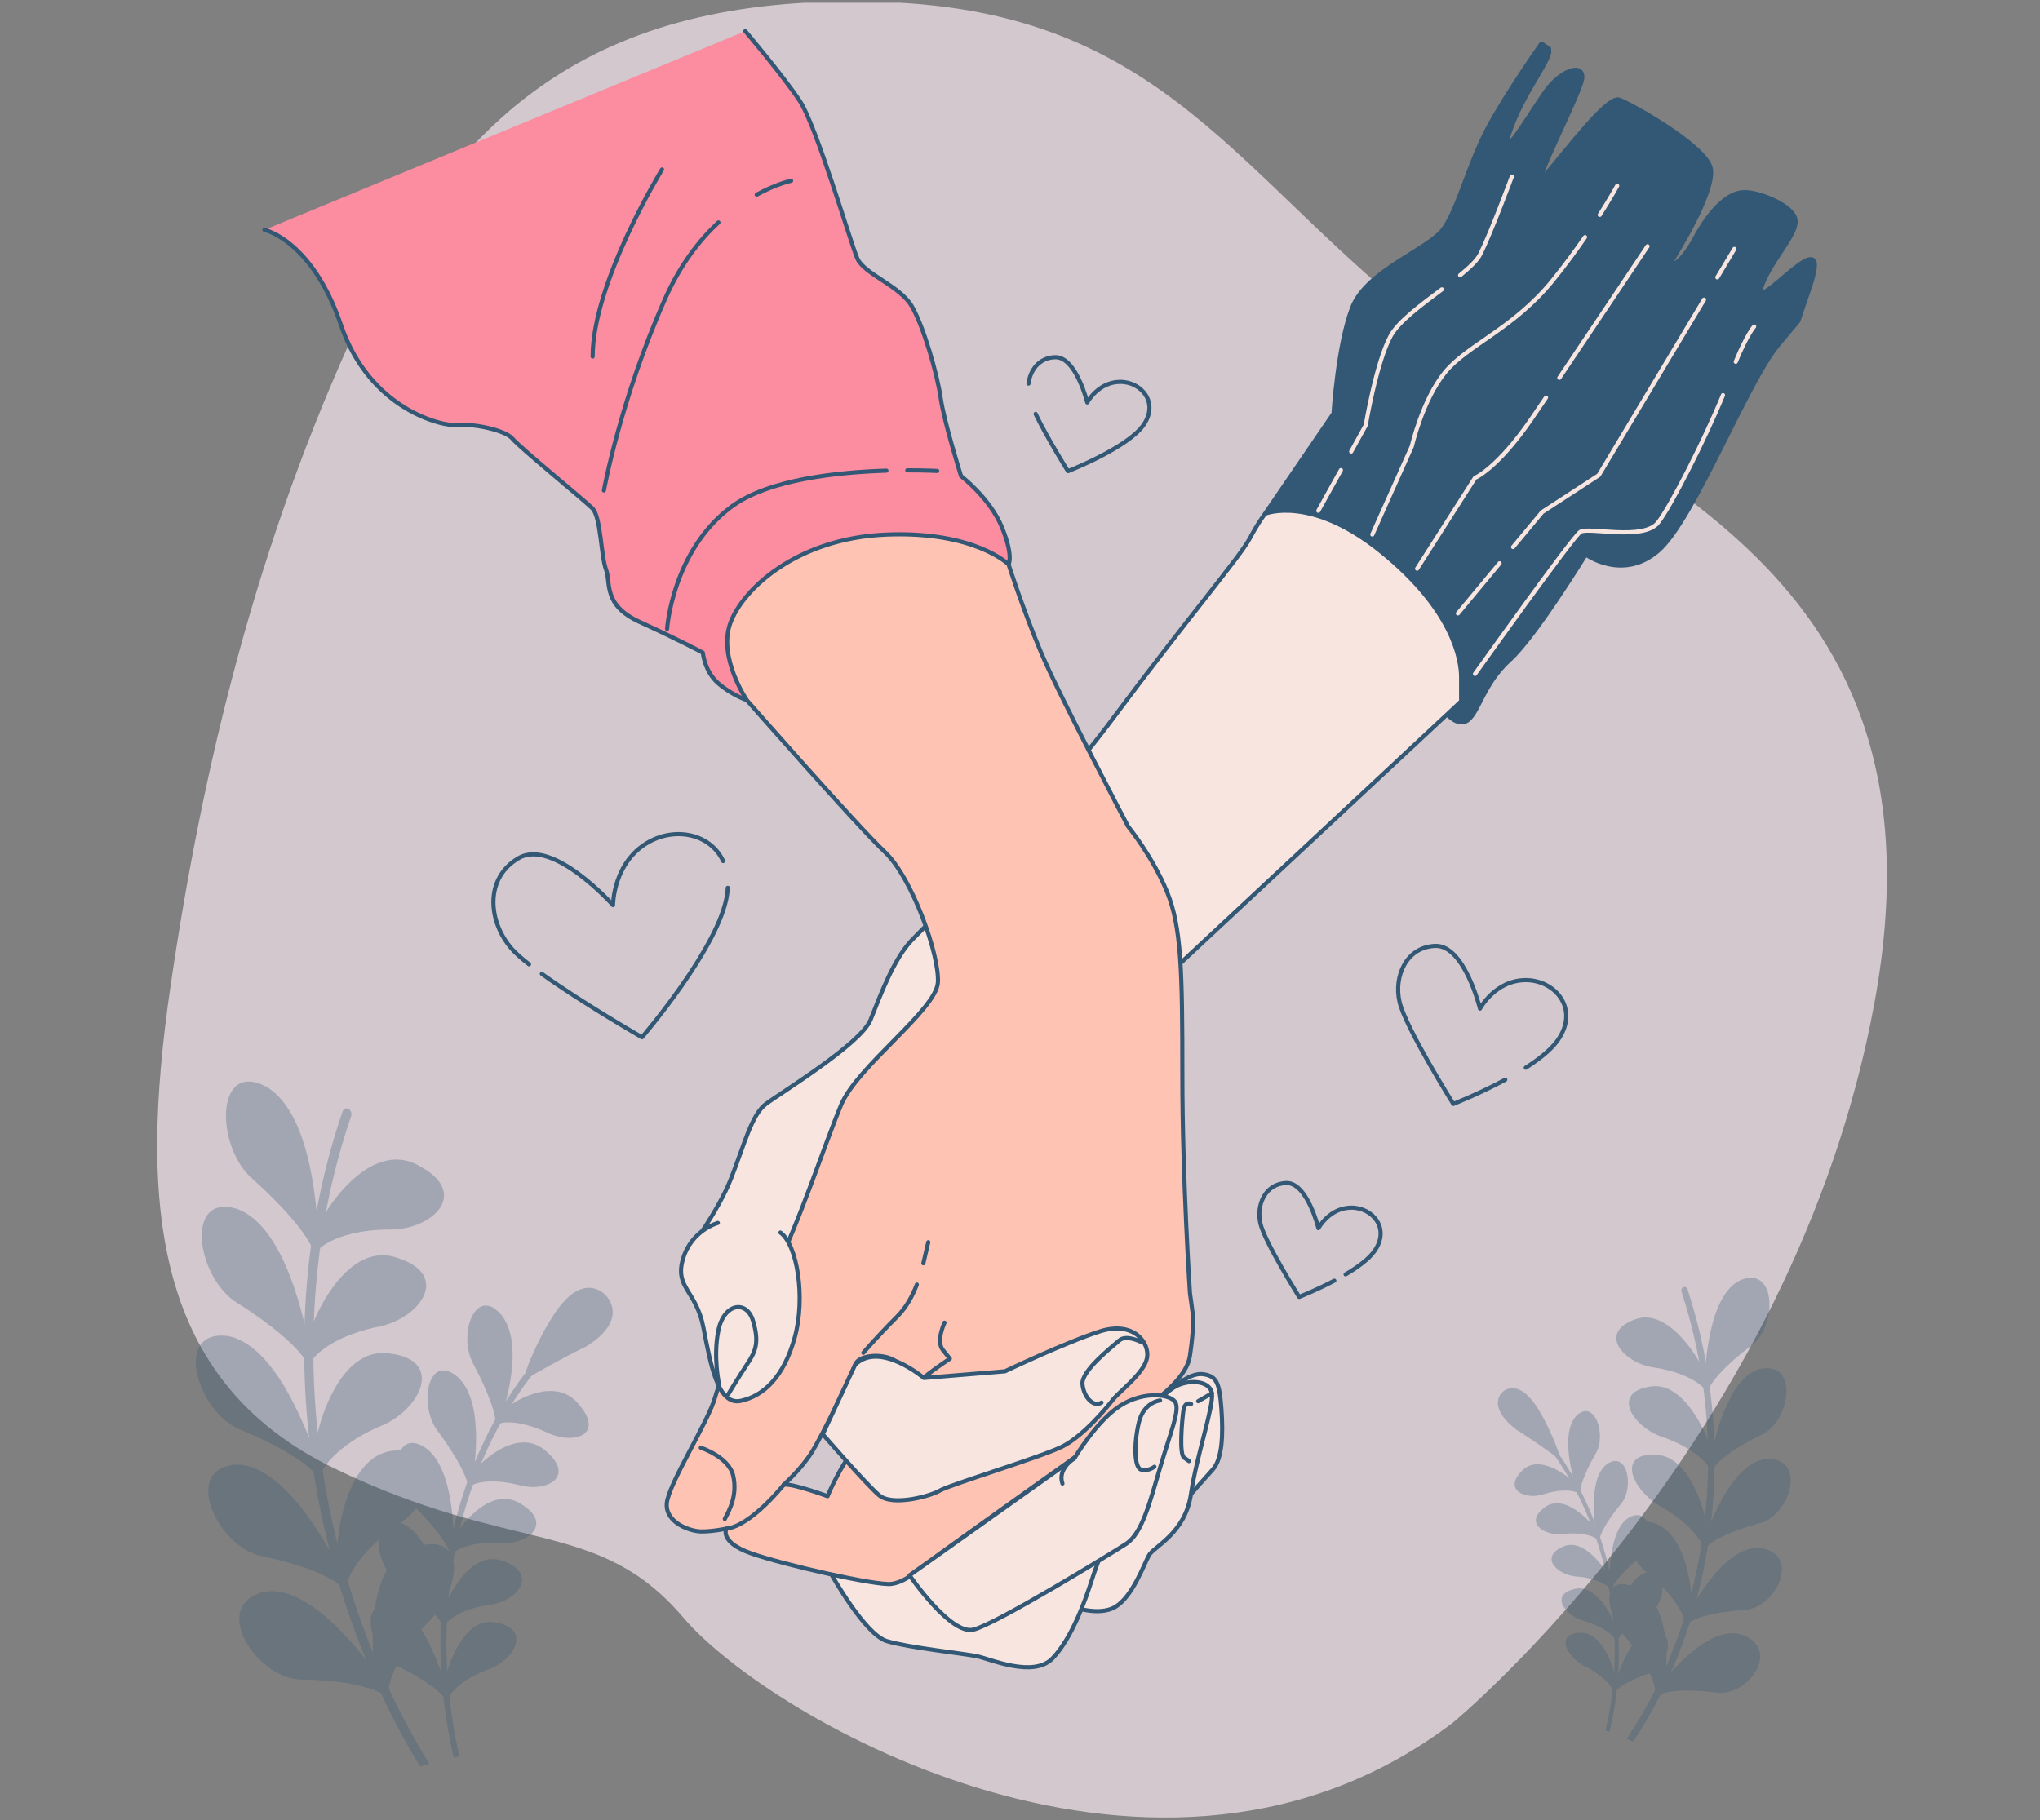 <svg width="493" height="440" viewBox="0 0 493 440" fill="none" xmlns="http://www.w3.org/2000/svg">
<rect x="0" y="0" width="493" height="440" fill="#808080" stroke="none"/>
<mask id="mask0_546_2001" style="mask-type:luminance" maskUnits="userSpaceOnUse" x="0" y="51" width="493" height="337">
<path d="M440.492 372.579C426.359 377.104 409.145 378.332 395.473 377.387C395.473 377.387 144.105 401.601 53.243 376.776C-14.004 358.402 -5.885 292.991 14.694 251.124C35.509 208.78 -19.13 126.93 68.701 79.466C119.22 52.165 164.53 95.852 251.866 63.602C330.714 34.484 432.423 60.53 457.296 121.596C474.405 163.606 452.836 208.893 474.405 230.842C509.387 266.441 493.302 355.668 440.494 372.579H440.492Z" fill="white"/>
</mask>
<g mask="url(#mask0_546_2001)">
</g>
<g clip-path="url(#clip0_546_2001)">
<path opacity="0.7" d="M351.117 416.421C351.117 416.421 433.506 348.437 452.989 242.444C472.471 136.451 392.661 115.125 345.856 79.233C299.051 43.34 281.849 2.948 214.01 0.503C146.181 -1.941 111.069 25.373 86.552 78.277C62.034 131.171 48.923 185.493 41.195 238.499C33.468 291.506 37.229 333.839 80.767 354.939C124.304 376.039 144.516 366.763 165.18 391.068C185.855 415.373 280.226 470.373 351.107 416.421H351.117Z" fill="#F6E7EE"/>
<g opacity="0.3">
<path d="M132.309 326.68C132.021 326.33 131.569 326.299 131.292 326.608C109.631 350.974 101.318 388.51 109.59 424.567C109.62 424.68 109.662 424.793 109.723 424.886L110.987 424.567C110.987 424.475 110.987 424.372 110.967 424.269C102.828 388.777 111.008 351.837 132.329 327.861C132.607 327.553 132.586 327.029 132.299 326.68H132.309Z" fill="#335875"/>
<path d="M119.968 392.239C111.244 390.267 107.39 405.727 107.698 405.974C107.781 407.73 107.904 409.497 108.068 411.264C108.562 409.035 112.23 405.511 118.416 403.395C124.468 401.033 128.311 393.77 119.968 392.239Z" fill="#335875"/>
<path d="M94.669 387.884C86.079 386.302 89.542 399.831 96.19 402.789C102.633 405.943 106.918 409.148 107.946 411.254C107.678 409.487 107.463 407.72 107.278 405.963C106.969 406.107 102.787 389.722 94.669 387.884Z" fill="#335875"/>
<path d="M121.9 377.467C113.464 373.861 107.38 387.945 107.658 388.223C107.483 389.918 107.35 391.633 107.247 393.349C108.069 391.315 112.251 388.675 118.745 387.884C125.137 386.825 130.028 380.59 121.9 377.467Z" fill="#335875"/>
<path d="M97.218 368.273C88.854 365.058 90.374 378.761 96.591 382.912C102.582 387.205 106.394 391.13 107.113 393.338C107.113 391.602 107.144 389.866 107.216 388.14C106.897 388.233 105.068 371.663 97.218 368.263V368.273Z" fill="#335875"/>
<path d="M125.928 363.568C118.006 358.421 109.919 370.872 110.155 371.18C109.744 372.783 109.354 374.406 109.015 376.039C110.124 374.241 114.687 372.526 121.294 373.039C127.839 373.286 133.614 368.201 125.938 363.568H125.928Z" fill="#335875"/>
<path d="M102.582 349.803C94.68 345.047 94.238 358.637 99.859 363.856C105.233 369.187 108.48 373.728 108.881 375.998C109.128 374.323 109.405 372.659 109.724 371.016C109.395 371.057 109.929 354.662 102.572 349.803H102.582Z" fill="#335875"/>
<path d="M131.98 350.81C124.798 344.266 114.902 354.806 115.098 355.145C114.45 356.624 113.834 358.124 113.258 359.644C114.625 358.124 119.434 357.343 125.959 359.131C132.463 360.651 138.978 356.819 131.98 350.81Z" fill="#335875"/>
<path d="M110.617 332.863C103.393 326.7 100.989 339.849 105.86 346.023C110.463 352.258 113.063 357.302 113.145 359.583C113.628 358.011 114.152 356.449 114.707 354.908C114.358 354.898 117.276 339.037 110.627 332.863H110.617Z" fill="#335875"/>
<path d="M139.943 339.53C133.706 331.754 122.208 340.147 122.362 340.506C121.499 341.821 120.666 343.167 119.865 344.533C121.458 343.311 126.38 343.496 132.658 346.495C138.947 349.238 146.068 346.752 139.933 339.53H139.943Z" fill="#335875"/>
<path d="M121.191 317.876C114.861 310.459 110.473 322.858 114.45 329.812C118.139 336.787 120.009 342.211 119.752 344.451C120.471 343.013 121.211 341.595 122.003 340.198C121.643 340.126 126.935 325.19 121.191 317.876Z" fill="#335875"/>
<path d="M127.274 332.73C127.038 332.73 132.001 319.468 137.18 314.465C142.123 309.359 146.911 312.811 147.517 316.304C148.175 319.807 144.589 323.186 141.085 325.179C137.468 326.813 127.213 332.493 127.274 332.73Z" fill="#335875"/>
<path d="M127.367 333.274C127.367 333.274 127.326 333.274 127.305 333.274C127.1 333.274 126.904 333.11 126.832 332.884C126.832 332.863 126.833 332.853 126.822 332.833C126.781 332.679 126.75 332.565 126.863 332.401C127.387 329.771 132.412 318.317 136.861 314.013C139.297 311.496 142.102 310.685 144.548 311.805C146.315 312.606 147.661 314.342 147.99 316.222C148.874 320.957 143.119 324.645 141.331 325.673C137.807 327.265 128.466 332.442 127.665 333.089C127.593 333.192 127.49 333.254 127.377 333.274H127.367ZM141.753 312.462C140.55 312.616 139.102 313.253 137.519 314.886C133.44 318.841 129.535 327.881 128.22 331.415C129.083 330.891 130.439 330.131 132.577 328.96C135.32 327.45 138.947 325.518 140.889 324.645C144.239 322.735 147.651 319.54 147.055 316.366C146.798 314.876 145.709 313.489 144.27 312.842C143.684 312.575 142.821 312.328 141.753 312.462Z" fill="#335875"/>
<path d="M103.763 426.406C75.012 379.573 67.748 319.704 84.867 269.8C85.093 269.153 84.805 268.382 84.23 268.064C83.654 267.745 83.007 268.023 82.791 268.66C65.497 319.078 72.7 379.511 101.503 426.981L103.763 426.406Z" fill="#335875"/>
<path d="M100.598 373.851C87.518 376.964 90.066 402.563 90.631 402.707C91.638 405.254 92.707 407.781 93.837 410.298C93.375 406.651 96.663 398.875 104.144 391.458C111.306 383.774 112.919 370.327 100.598 373.841V373.851Z" fill="#335875"/>
<path d="M63.37 384.915C50.669 388.52 62.373 406.189 73.081 405.984C83.603 406.189 91.176 407.987 93.673 410.401C92.409 407.966 91.196 405.501 90.046 403.015C89.696 403.436 75.547 382.038 63.38 384.915H63.37Z" fill="#335875"/>
<path d="M95.738 350.625C82.226 351.108 80.993 376.224 81.517 376.44C82.144 379.08 82.822 381.71 83.572 384.329C83.665 380.744 88.114 373.933 96.694 368.253C104.997 362.264 108.583 349.628 95.749 350.615L95.738 350.625Z" fill="#335875"/>
<path d="M56.907 354.056C43.692 355.073 52.797 374.355 63.504 376.204C73.975 378.433 81.26 381.607 83.387 384.391C82.493 381.813 81.661 379.224 80.88 376.615C80.489 376.974 69.505 353.666 56.907 354.056Z" fill="#335875"/>
<path d="M94.228 327.193C80.643 325.046 75.793 349.105 76.287 349.403C76.533 352.073 76.831 354.734 77.18 357.405C77.797 353.974 83.243 348.262 92.635 344.451C101.811 340.291 107.216 328.744 94.228 327.193Z" fill="#335875"/>
<path d="M54.903 322.94C41.545 321.358 47.875 341.811 58.304 345.673C68.457 349.865 75.269 354.343 76.985 357.436C76.472 354.785 76.019 352.125 75.608 349.454C75.166 349.752 67.552 325.046 54.903 322.94Z" fill="#335875"/>
<path d="M96.098 304.089C82.822 299.354 74.509 321.841 74.951 322.21C74.807 324.85 74.725 327.49 74.694 330.151C75.804 326.946 82.062 322.467 92.009 320.598C101.781 318.348 108.85 308.157 96.088 304.089H96.098Z" fill="#335875"/>
<path d="M57.38 292.256C44.248 288.105 47.618 309.288 57.503 315.071C67.049 321.132 73.225 326.802 74.489 330.141C74.355 327.47 74.283 324.799 74.263 322.128C73.78 322.344 69.721 296.796 57.37 292.256H57.38Z" fill="#335875"/>
<path d="M101.349 281.839C88.751 274.628 77.129 295.039 77.53 295.461C77.006 298.008 76.543 300.576 76.122 303.165C77.694 300.258 84.61 297.104 94.824 297.217C104.914 296.93 113.494 288.311 101.338 281.839H101.349Z" fill="#335875"/>
<path d="M64.367 262.691C51.83 256.076 52.077 277.494 61.13 285.075C69.792 292.872 75.146 299.611 75.937 303.114C76.194 300.484 76.502 297.865 76.872 295.245C76.348 295.379 76.04 269.574 64.367 262.691Z" fill="#335875"/>
</g>
<g opacity="0.3">
<path d="M373.066 347.41C373.271 347.194 373.59 347.225 373.775 347.461C388.983 366.774 394.829 393.986 389.014 418.465C388.993 418.548 388.962 418.609 388.921 418.671L388.037 418.311C388.037 418.24 388.037 418.178 388.048 418.106C393.761 394.006 388.017 367.236 373.045 348.221C372.85 347.975 372.86 347.605 373.066 347.4V347.41Z" fill="#335875"/>
<path d="M381.728 394.705C387.863 394.212 390.565 405.46 390.339 405.594C390.277 406.816 390.195 408.049 390.082 409.271C389.743 407.658 387.154 404.803 382.807 402.697C378.563 400.427 375.861 394.931 381.718 394.705H381.728Z" fill="#335875"/>
<path d="M399.495 394.222C405.527 393.986 403.092 403.138 398.426 404.535C393.905 406.087 390.884 407.905 390.165 409.281C390.35 408.069 390.504 406.847 390.638 405.635C390.853 405.768 393.792 394.684 399.495 394.222Z" fill="#335875"/>
<path d="M380.372 384.134C386.301 382.46 390.565 392.969 390.37 393.143C390.493 394.356 390.586 395.568 390.658 396.79C390.082 395.28 387.143 393 382.581 391.777C378.091 390.38 374.659 385.511 380.372 384.145V384.134Z" fill="#335875"/>
<path d="M397.707 380.19C403.584 378.782 402.505 388.254 398.149 390.534C393.946 392.938 391.264 395.311 390.76 396.79C390.76 395.568 390.74 394.356 390.688 393.133C390.915 393.236 392.199 381.782 397.707 380.19Z" fill="#335875"/>
<path d="M377.536 373.954C383.095 371.15 388.777 380.713 388.613 380.909C388.9 382.08 389.168 383.251 389.414 384.442C388.633 383.066 385.427 381.402 380.793 381.083C376.2 380.59 372.141 376.43 377.536 373.964V373.954Z" fill="#335875"/>
<path d="M393.935 366.671C399.484 364.133 399.792 373.718 395.846 376.82C392.075 380.015 389.784 382.871 389.506 384.432C389.332 383.23 389.136 382.039 388.91 380.847C389.147 380.909 388.766 369.342 393.935 366.681V366.671Z" fill="#335875"/>
<path d="M373.292 364.39C378.337 360.528 385.284 368.941 385.15 369.157C385.602 370.256 386.034 371.376 386.445 372.506C385.489 371.294 382.108 370.266 377.526 370.852C372.963 371.252 368.38 367.904 373.302 364.401L373.292 364.39Z" fill="#335875"/>
<path d="M388.294 353.953C393.36 350.358 395.056 359.84 391.634 363.682C388.397 367.595 386.568 370.862 386.517 372.465C386.178 371.314 385.808 370.164 385.417 369.023C385.664 369.054 383.609 357.61 388.284 353.964L388.294 353.953Z" fill="#335875"/>
<path d="M367.702 355.648C372.09 350.82 380.156 357.888 380.043 358.124C380.649 359.131 381.235 360.168 381.8 361.206C380.68 360.189 377.227 359.809 372.809 361.278C368.39 362.562 363.396 360.086 367.692 355.638L367.702 355.648Z" fill="#335875"/>
<path d="M380.865 342.345C385.304 337.784 388.397 346.937 385.602 351.416C383.013 355.936 381.698 359.552 381.872 361.154C381.369 360.065 380.845 358.997 380.3 357.939C380.547 357.929 376.837 346.896 380.865 342.345Z" fill="#335875"/>
<path d="M376.601 352.166C376.765 352.186 373.282 342.376 369.644 338.329C366.171 334.24 362.811 336.182 362.39 338.565C361.927 340.958 364.445 343.691 366.911 345.458C369.449 346.978 376.652 352.001 376.611 352.166H376.601Z" fill="#335875"/>
<path d="M376.539 352.546C376.539 352.546 376.57 352.546 376.58 352.546C376.724 352.567 376.858 352.474 376.909 352.32C376.909 352.31 376.909 352.299 376.909 352.279C376.94 352.176 376.96 352.094 376.878 351.971C376.508 350.07 372.984 341.513 369.86 338.041C368.154 336.028 366.181 335.175 364.455 335.709C363.212 336.089 362.266 337.178 362.04 338.462C361.424 341.698 365.462 344.872 366.716 345.776C369.192 347.256 375.748 351.837 376.313 352.382C376.364 352.464 376.436 352.515 376.518 352.536L376.539 352.546ZM366.438 336.469C367.281 336.695 368.298 337.291 369.408 338.606C372.275 341.801 375.018 348.55 375.943 351.159C375.337 350.707 374.381 350.029 372.881 348.992C370.949 347.646 368.401 345.93 367.044 345.119C364.691 343.434 362.297 340.846 362.708 338.678C362.893 337.661 363.653 336.798 364.66 336.49C365.071 336.367 365.678 336.274 366.428 336.49L366.438 336.469Z" fill="#335875"/>
<path d="M393.103 420.345C413.294 390.38 418.391 349.074 406.379 312.288C406.225 311.815 406.42 311.302 406.831 311.137C407.232 310.973 407.684 311.23 407.838 311.702C419.984 348.868 414.928 390.575 394.696 420.982L393.103 420.345Z" fill="#335875"/>
<path d="M395.333 383.764C404.519 387.288 402.731 405.008 402.33 405.049C401.621 406.734 400.871 408.408 400.08 410.052C400.409 407.535 398.097 401.741 392.836 395.773C387.801 389.64 386.67 380.035 395.322 383.764H395.333Z" fill="#335875"/>
<path d="M421.474 395.321C430.393 399.142 422.172 410.36 414.661 409.127C407.273 408.203 401.95 408.696 400.203 410.134C401.087 408.552 401.94 406.939 402.751 405.316C402.998 405.645 412.935 392.054 421.484 395.321H421.474Z" fill="#335875"/>
<path d="M398.744 367.944C408.238 369.66 409.101 387.421 408.731 387.524C408.29 389.311 407.807 391.089 407.293 392.855C407.231 390.328 404.107 385.089 398.076 380.23C392.239 375.176 389.722 365.941 398.744 367.944Z" fill="#335875"/>
<path d="M426.015 374.303C435.294 376.368 428.902 388.972 421.381 389.188C414.023 389.691 408.906 391.171 407.416 392.917C408.043 391.202 408.629 389.465 409.173 387.709C409.451 388.007 417.157 372.742 426.005 374.303H426.015Z" fill="#335875"/>
<path d="M399.802 351.642C409.338 351.518 412.75 368.91 412.4 369.064C412.226 370.913 412.02 372.752 411.773 374.591C411.342 372.115 407.519 367.554 400.922 363.917C394.48 360.055 390.688 351.405 399.802 351.631V351.642Z" fill="#335875"/>
<path d="M427.423 352.659C436.805 352.905 432.366 366.629 425.029 368.273C417.898 370.184 413.11 372.629 411.907 374.632C412.267 372.824 412.586 370.995 412.873 369.167C413.182 369.413 418.525 352.844 427.413 352.659H427.423Z" fill="#335875"/>
<path d="M398.498 335.226C407.818 333.254 413.664 349.895 413.346 350.101C413.449 351.97 413.5 353.84 413.521 355.699C412.74 353.337 408.342 349.556 401.354 347.224C394.49 344.656 389.527 336.767 398.487 335.216L398.498 335.226Z" fill="#335875"/>
<path d="M425.677 330.85C434.894 329.278 432.53 343.804 425.584 346.855C418.874 350.142 414.538 353.501 413.654 355.71C413.747 353.85 413.798 351.981 413.808 350.101C414.147 350.306 416.994 332.771 425.666 330.84L425.677 330.85Z" fill="#335875"/>
<path d="M394.798 319.067C403.646 315.287 411.815 330.799 411.527 331.056C411.897 332.894 412.226 334.754 412.513 336.603C411.404 334.404 406.554 331.487 399.381 330.521C392.291 329.299 386.27 322.365 394.809 319.057L394.798 319.067Z" fill="#335875"/>
<path d="M420.775 309.38C429.581 306.011 429.406 321.029 423.046 325.426C416.963 330.018 413.202 334.209 412.647 336.592C412.472 334.723 412.246 332.843 411.989 330.973C412.359 331.127 412.575 313.027 420.765 309.38H420.775Z" fill="#335875"/>
</g>
<path d="M130.943 235.418C140.613 242.372 155.142 250.744 155.142 250.744C155.142 250.744 173.977 228.854 175.724 216.157C175.796 215.633 175.848 215.109 175.878 214.616" stroke="#335875" stroke-linecap="round" stroke-linejoin="round"/>
<path d="M174.758 208.144C171.758 201.662 163.465 199.854 156.899 203.47C148.144 208.288 148.144 218.797 148.144 218.797C148.144 218.797 133.697 202.597 125.374 207.415C117.05 212.233 117.934 222.741 123.627 229.306C124.562 230.384 126.031 231.679 127.85 233.107" stroke="#335875" stroke-linecap="round" stroke-linejoin="round"/>
<path d="M368.73 258.1C371.926 256.055 374.762 253.816 376.375 251.587C381.862 243.995 375.882 236.825 368.576 236.928C361.27 237.03 357.663 243.821 357.663 243.821C357.663 243.821 353.892 228.412 346.864 228.658C339.835 228.915 336.804 235.993 338.222 242.187C339.64 248.382 351.221 266.852 351.221 266.852C351.221 266.852 357.386 264.448 363.777 260.996" stroke="#335875" stroke-linecap="round" stroke-linejoin="round"/>
<path d="M250.274 100.056C252.986 105.747 258.093 113.893 258.093 113.893C258.093 113.893 272.274 108.356 276.24 102.881C280.196 97.405 275.88 92.238 270.619 92.31C265.358 92.382 262.748 97.282 262.748 97.282C262.748 97.282 260.025 86.167 254.959 86.352C251.157 86.485 248.979 89.403 248.558 92.731" stroke="#335875" stroke-linecap="round" stroke-linejoin="round"/>
<path d="M325.192 308.055C328.059 306.36 330.721 304.419 332.108 302.498C336.064 297.022 331.748 291.855 326.487 291.927C321.226 291.999 318.616 296.899 318.616 296.899C318.616 296.899 315.893 285.784 310.827 285.969C305.761 286.154 303.573 291.259 304.59 295.728C305.617 300.197 313.961 313.51 313.961 313.51C313.961 313.51 318.051 311.907 322.459 309.586" stroke="#335875" stroke-linecap="round" stroke-linejoin="round"/>
<path d="M434.77 77.087C436.918 70.348 440.596 62.078 437.226 62.684C433.855 63.301 423.436 75.248 425.892 68.807C428.348 62.376 434.78 56.243 433.855 52.874C432.941 49.505 425.275 46.443 421.597 46.443C417.918 46.443 413.633 50.121 409.646 57.476C405.659 64.831 403.522 63.907 403.522 63.907C403.522 63.907 415.164 45.837 413.325 40.321C411.486 34.804 394.017 25.004 391.263 24.08C388.509 23.166 379.005 35.719 373.795 41.851C368.585 47.974 382.067 22.549 382.375 18.872C382.683 15.194 377.165 16.725 373.178 22.549C369.191 28.374 361.844 40.619 364.906 31.743C367.969 22.857 374.401 14.896 374.401 12.441C374.401 12.174 374.37 11.948 374.339 11.742L372.51 10.551C372.51 10.551 363.971 22.601 359.45 31.137C354.929 39.674 352.422 50.224 348.897 55.237C345.383 60.26 330.309 65.283 326.794 74.323C323.28 83.363 322.273 99.933 322.273 99.933L305.719 124.176C305.719 124.176 304.948 125.162 312.357 126.642C319.776 128.121 334.306 138.209 340.533 146.796C346.76 155.395 348.835 171.697 348.835 171.697C348.835 171.697 352.093 176.145 354.764 174.07C357.436 171.995 358.618 165.174 364.845 159.545C371.072 153.915 383.228 134.048 383.228 134.048C383.228 134.048 392.126 140.571 400.727 133.154C409.328 125.738 422.08 92.537 429.786 83.343C431.297 81.545 432.951 79.572 434.636 77.549C434.678 77.384 434.708 77.22 434.77 77.056V77.087Z" fill="#335875" stroke="#335875" stroke-linecap="round" stroke-linejoin="round"/>
<path d="M352.854 66.537C355.166 64.657 357.005 62.91 357.734 61.441C360.283 56.356 365.369 42.673 365.369 42.673" stroke="#F9E5E0" stroke-linecap="round" stroke-linejoin="round"/>
<path d="M326.538 109.148L330.052 102.799C330.052 102.799 332.601 87.534 336.094 81.165C337.995 77.713 343.441 73.707 348.446 69.947" stroke="#F9E5E0" stroke-linecap="round" stroke-linejoin="round"/>
<path d="M318.595 123.468L324.051 113.637" stroke="#F9E5E0" stroke-linecap="round" stroke-linejoin="round"/>
<path d="M386.608 51.939C389.311 47.686 390.821 44.902 390.821 44.902" stroke="#F9E5E0" stroke-linecap="round" stroke-linejoin="round"/>
<path d="M331.645 129.2L341.191 107.884C341.191 107.884 343.739 96.749 349.144 90.071C354.549 83.394 365.688 79.573 375.234 67.8C378.203 64.133 380.834 60.538 383.053 57.312" stroke="#F9E5E0" stroke-linecap="round" stroke-linejoin="round"/>
<path d="M376.837 91.335C386.054 77.662 398.148 59.531 398.148 59.531" stroke="#F9E5E0" stroke-linecap="round" stroke-linejoin="round"/>
<path d="M342.465 137.469L356.46 115.516C356.46 115.516 361.865 113.287 370.147 101.207C371.154 99.738 372.336 98.001 373.62 96.101" stroke="#F9E5E0" stroke-linecap="round" stroke-linejoin="round"/>
<path d="M415.021 67.05L419.141 60.167" stroke="#F9E5E0" stroke-linecap="round" stroke-linejoin="round"/>
<path d="M365.657 132.24L372.686 123.786L386.373 114.88L411.805 72.433" stroke="#F9E5E0" stroke-linecap="round" stroke-linejoin="round"/>
<path d="M352.329 148.286L362.399 136.164" stroke="#F9E5E0" stroke-linecap="round" stroke-linejoin="round"/>
<path d="M419.47 87.462C422.121 80.959 423.919 78.936 423.919 78.936" stroke="#F9E5E0" stroke-linecap="round" stroke-linejoin="round"/>
<path d="M356.46 162.914C356.46 162.914 380.001 129.836 381.913 128.563C383.824 127.289 397.182 130.792 400.686 126.333C403.779 122.399 412.071 106.076 416.387 95.516" stroke="#F9E5E0" stroke-linecap="round" stroke-linejoin="round"/>
<path d="M166.208 302.601C166.208 302.601 173.473 293.017 176.668 284.881C179.864 276.745 181.611 269.482 185.094 266.863C188.578 264.243 208.06 252.337 210.383 246.523C212.705 240.709 215.901 231.998 220.268 227.344C224.625 222.691 251.074 197.708 268.81 173.875C286.535 150.053 299.616 134.644 301.948 130.289C304.271 125.933 305.73 124.187 305.73 124.187C305.73 124.187 316.776 119.533 333.926 133.483C351.076 147.434 353.11 159.339 353.11 163.705V169.52L278.705 238.962L189.472 312.473C189.472 312.473 183.368 312.473 176.103 308.118C168.838 303.762 166.218 302.601 166.218 302.601H166.208Z" fill="#F9E5E0" stroke="#335875" stroke-linecap="round" stroke-linejoin="round"/>
<path d="M283.647 335.411C283.647 335.411 287.562 331.723 290.789 332.186C294.016 332.648 294.704 334.261 295.166 340.476C295.629 346.701 295.392 352.69 293.091 355.217C290.789 357.744 287.789 361.206 287.789 361.206C287.789 361.206 289.402 346.228 289.176 341.852C288.95 337.476 283.647 335.401 283.647 335.401V335.411Z" fill="#F9E5E0" stroke="#335875" stroke-linecap="round" stroke-linejoin="round"/>
<path d="M258.534 388.171C258.534 388.171 265.449 390.935 269.601 388.397C273.752 385.86 276.516 378.032 277.667 375.957C278.818 373.882 286.422 370.656 287.809 361.216C289.196 351.765 293.337 340.024 292.875 336.798C292.412 333.572 286.884 333.346 283.658 335.411C280.431 337.476 280.431 338.863 279.044 341.862C277.657 344.862 272.817 368.818 270.515 370.893C268.214 372.968 261.76 374.807 260.836 378.494C259.911 382.182 258.534 388.171 258.534 388.171Z" fill="#F9E5E0" stroke="#335875" stroke-linecap="round" stroke-linejoin="round"/>
<path d="M287.851 339.386C287.851 339.386 286.32 338.534 285.97 341.092C285.631 343.65 284.943 351.488 286.145 352.34L287.337 353.193" stroke="#335875" stroke-linecap="round" stroke-linejoin="round"/>
<path d="M292.874 336.798L289.555 338.709" stroke="#335875" stroke-linecap="round" stroke-linejoin="round"/>
<path d="M200.919 380.57C200.919 380.57 208.985 395.085 214.287 396.698C219.59 398.31 232.958 399.697 236.185 400.385C239.411 401.074 249.779 405.686 254.393 400.848C259.007 396.009 262.233 387.021 263.846 381.956C265.46 376.892 267.761 371.591 267.761 371.591L199.09 375.043L200.929 380.57H200.919Z" fill="#F9E5E0" stroke="#335875" stroke-linecap="round" stroke-linejoin="round"/>
<path d="M63.915 55.565C63.915 55.565 75.413 58.03 82.391 78.555C89.368 99.08 107.021 103.179 110.72 102.768C114.419 102.357 122.219 104 123.863 106.055C125.507 108.109 141.105 120.827 143.16 122.881C145.215 124.936 145.215 134.376 146.448 137.653C147.681 140.941 145.626 146.272 154.659 150.381C163.691 154.49 169.846 157.767 169.846 157.767C169.846 157.767 170.257 162.287 173.545 165.153C176.833 168.03 180.522 169.262 180.522 169.262C180.522 169.262 171.49 152.436 196.943 139.708C222.395 126.98 243.748 136.421 243.748 136.421C243.748 136.421 244.981 134.366 242.104 127.391C239.227 120.416 232.249 115.074 232.249 115.074C232.249 115.074 228.139 101.936 227.327 96.193C226.505 90.451 223.217 78.956 220.35 74.025C217.473 69.104 208.852 66.228 207.208 62.53C205.564 58.832 197.354 30.51 193.254 24.357C189.154 18.203 180.111 7.53 180.111 7.53" fill="#FC8C9F"/>
<path d="M63.915 55.565C63.915 55.565 75.413 58.03 82.391 78.555C89.368 99.08 107.021 103.179 110.72 102.768C114.419 102.357 122.219 104 123.863 106.055C125.507 108.109 141.105 120.827 143.16 122.881C145.215 124.936 145.215 134.376 146.448 137.653C147.681 140.941 145.626 146.272 154.659 150.381C163.691 154.49 169.846 157.767 169.846 157.767C169.846 157.767 170.257 162.287 173.545 165.153C176.833 168.03 180.522 169.262 180.522 169.262C180.522 169.262 171.49 152.436 196.943 139.708C222.395 126.98 243.748 136.421 243.748 136.421C243.748 136.421 244.981 134.366 242.104 127.391C239.227 120.416 232.249 115.074 232.249 115.074C232.249 115.074 228.139 101.936 227.327 96.193C226.505 90.451 223.217 78.956 220.35 74.025C217.473 69.104 208.852 66.228 207.208 62.53C205.564 58.832 197.354 30.51 193.254 24.357C189.154 18.203 180.111 7.53 180.111 7.53" stroke="#335875" stroke-linecap="round" stroke-linejoin="round"/>
<path d="M219.271 113.688C223.659 113.688 226.495 113.842 226.495 113.842" stroke="#335875" stroke-linecap="round" stroke-linejoin="round"/>
<path d="M161.215 152.014C161.215 152.014 162.448 133.133 176.813 122.46C185.701 115.855 202.615 114.129 214.216 113.77" stroke="#335875" stroke-linecap="round" stroke-linejoin="round"/>
<path d="M182.875 47.049C187.715 44.399 191.188 43.7 191.188 43.7" stroke="#335875" stroke-linecap="round" stroke-linejoin="round"/>
<path d="M145.945 118.557C145.945 118.557 149.85 96.728 160.763 72.166C164.431 63.907 169.076 57.99 173.617 53.768" stroke="#335875" stroke-linecap="round" stroke-linejoin="round"/>
<path d="M159.992 40.968C159.992 40.968 143.222 68.262 143.222 86.198" stroke="#335875" stroke-linecap="round" stroke-linejoin="round"/>
<path d="M288.261 317.681C288.035 315.842 287.573 312.616 287.573 312.616C287.573 312.616 285.733 284.973 285.733 259.856C285.733 234.74 285.507 224.148 282.044 215.622C278.582 207.096 272.591 199.73 272.591 199.73C272.591 199.73 255.996 168.163 251.618 157.798C247.241 147.433 243.737 136.431 243.737 136.431C243.737 136.431 235.486 128.305 214.051 129.23C192.616 130.154 179.484 142.358 176.483 150.658C173.483 158.948 180.501 169.272 180.501 169.272C180.501 169.272 207.166 199.669 213.794 205.904C220.422 212.14 227.05 230.856 226.659 237.482C226.269 244.108 207.156 257.76 203.262 267.109C199.357 276.467 193.12 295.574 187.273 307.264C181.426 318.965 174.408 331.826 172.846 337.671C171.284 343.516 161.532 358.72 161.142 363.404C160.752 368.078 166.794 370.204 169.558 370.204C172.322 370.204 175.548 369.516 175.548 369.516C175.548 369.516 173.709 372.742 181.539 375.505C189.379 378.268 211.729 383.343 215.418 382.881C219.107 382.419 222.559 378.967 226.937 375.741C231.314 372.516 255.513 355.237 256.9 354.313C258.287 353.388 271.183 343.711 276.259 340.486C281.325 337.26 286.864 332.422 287.552 327.82C288.241 323.207 288.477 319.53 288.241 317.681H288.261ZM208.985 347.399C203.683 352.464 199.994 361.678 199.994 361.678C199.994 361.678 191.239 358.453 189.39 358.915C189.39 358.915 193.767 355.001 196.305 350.851C198.843 346.701 205.522 333.11 206.673 329.884C207.824 326.659 217.504 327.121 217.504 331.035C217.504 334.949 214.277 342.325 208.975 347.389L208.985 347.399Z" fill="#FFC3B4" stroke="#335875" stroke-linecap="round" stroke-linejoin="round"/>
<path d="M169.362 349.957C169.362 349.957 176.185 352.176 177.203 356.778C178.23 361.38 176.35 364.955 175.158 367.174" stroke="#335875" stroke-linecap="round" stroke-linejoin="round"/>
<path d="M223.144 305.374C223.617 303.463 223.977 301.707 224.336 300.269" stroke="#335875" stroke-linecap="round" stroke-linejoin="round"/>
<path d="M208.646 327.008C208.646 327.008 211.554 323.526 216.785 318.287C219.014 316.057 220.504 313.304 221.573 310.521" stroke="#335875" stroke-linecap="round" stroke-linejoin="round"/>
<path d="M228.262 319.725C228.262 319.725 226.135 324.183 227.841 326.309L229.546 328.436C229.546 328.436 223.813 332.257 223.278 333.11" stroke="#335875" stroke-linecap="round" stroke-linejoin="round"/>
<path d="M189.4 358.915C189.4 358.915 181.56 368.818 175.569 369.516" stroke="#335875" stroke-linecap="round" stroke-linejoin="round"/>
<path d="M173.474 295.626C173.474 295.626 167.082 297.372 165.048 304.347C163.013 311.323 168.243 311.898 169.99 320.907C171.737 329.916 173.474 339.798 179.002 338.627C184.52 337.466 189.462 332.813 192.083 323.228C194.703 313.644 192.668 300.855 188.599 297.948" fill="#F9E5E0"/>
<path d="M173.474 295.626C173.474 295.626 167.082 297.372 165.048 304.347C163.013 311.323 168.243 311.898 169.99 320.907C171.737 329.916 173.474 339.798 179.002 338.627C184.52 337.466 189.462 332.813 192.083 323.228C194.703 313.644 192.668 300.855 188.599 297.948" stroke="#335875" stroke-linecap="round" stroke-linejoin="round"/>
<path d="M176.012 337.004C176.012 337.004 178.57 332.741 180.615 329.68C182.66 326.608 183.513 324.399 181.982 319.284C180.451 314.168 174.994 315.021 173.628 321.503C172.261 327.985 173.802 334.795 173.802 334.795" stroke="#335875" stroke-linecap="round" stroke-linejoin="round"/>
<path d="M198.843 346.701C198.843 346.701 209.211 358.679 212.438 361.442C215.664 364.206 224.882 361.668 227.183 360.292C229.485 358.905 251.608 352.228 256.684 349.69C261.75 347.153 267.289 340.476 268.902 338.401C270.515 336.326 276.506 331.95 277.194 328.262C277.883 324.574 273.968 319.273 265.902 321.81C257.835 324.348 242.853 331.487 242.853 331.487L223.268 333.1C223.268 333.1 212.664 324.112 206.673 329.874L198.833 346.691L198.843 346.701Z" fill="#F9E5E0" stroke="#335875" stroke-linecap="round" stroke-linejoin="round"/>
<path d="M275.746 324.389C275.746 324.389 272.17 322.509 270.464 324.05C268.758 325.58 261.257 331.374 261.596 334.62C261.935 337.856 264.319 340.25 266.2 339.048" stroke="#335875" stroke-linecap="round" stroke-linejoin="round"/>
<path d="M219.816 380.806C219.816 380.806 229.722 395.321 235.261 393.934C240.789 392.548 268.214 375.731 272.129 373.204C276.044 370.677 277.894 363.065 280.422 354.539C282.96 346.013 285.035 341.174 284.111 339.099C283.186 337.024 276.507 336.1 270.742 339.787C264.977 343.475 259.686 352.454 259.686 352.454L219.816 380.796V380.806Z" fill="#F9E5E0" stroke="#335875" stroke-linecap="round" stroke-linejoin="round"/>
<path d="M280.35 338.534C280.35 338.534 276.425 338.873 275.233 343.814C274.041 348.755 274.041 354.724 275.747 355.237C277.452 355.751 278.983 354.559 278.983 354.559" stroke="#335875" stroke-linecap="round" stroke-linejoin="round"/>
<path d="M259.686 352.464C259.686 352.464 255.483 355.011 256.757 358.617" stroke="#335875" stroke-linecap="round" stroke-linejoin="round"/>
</g>
<defs>
<clipPath id="clip0_546_2001">
<rect width="418" height="439" fill="white" transform="translate(38 0.675)"/>
</clipPath>
</defs>
</svg>
